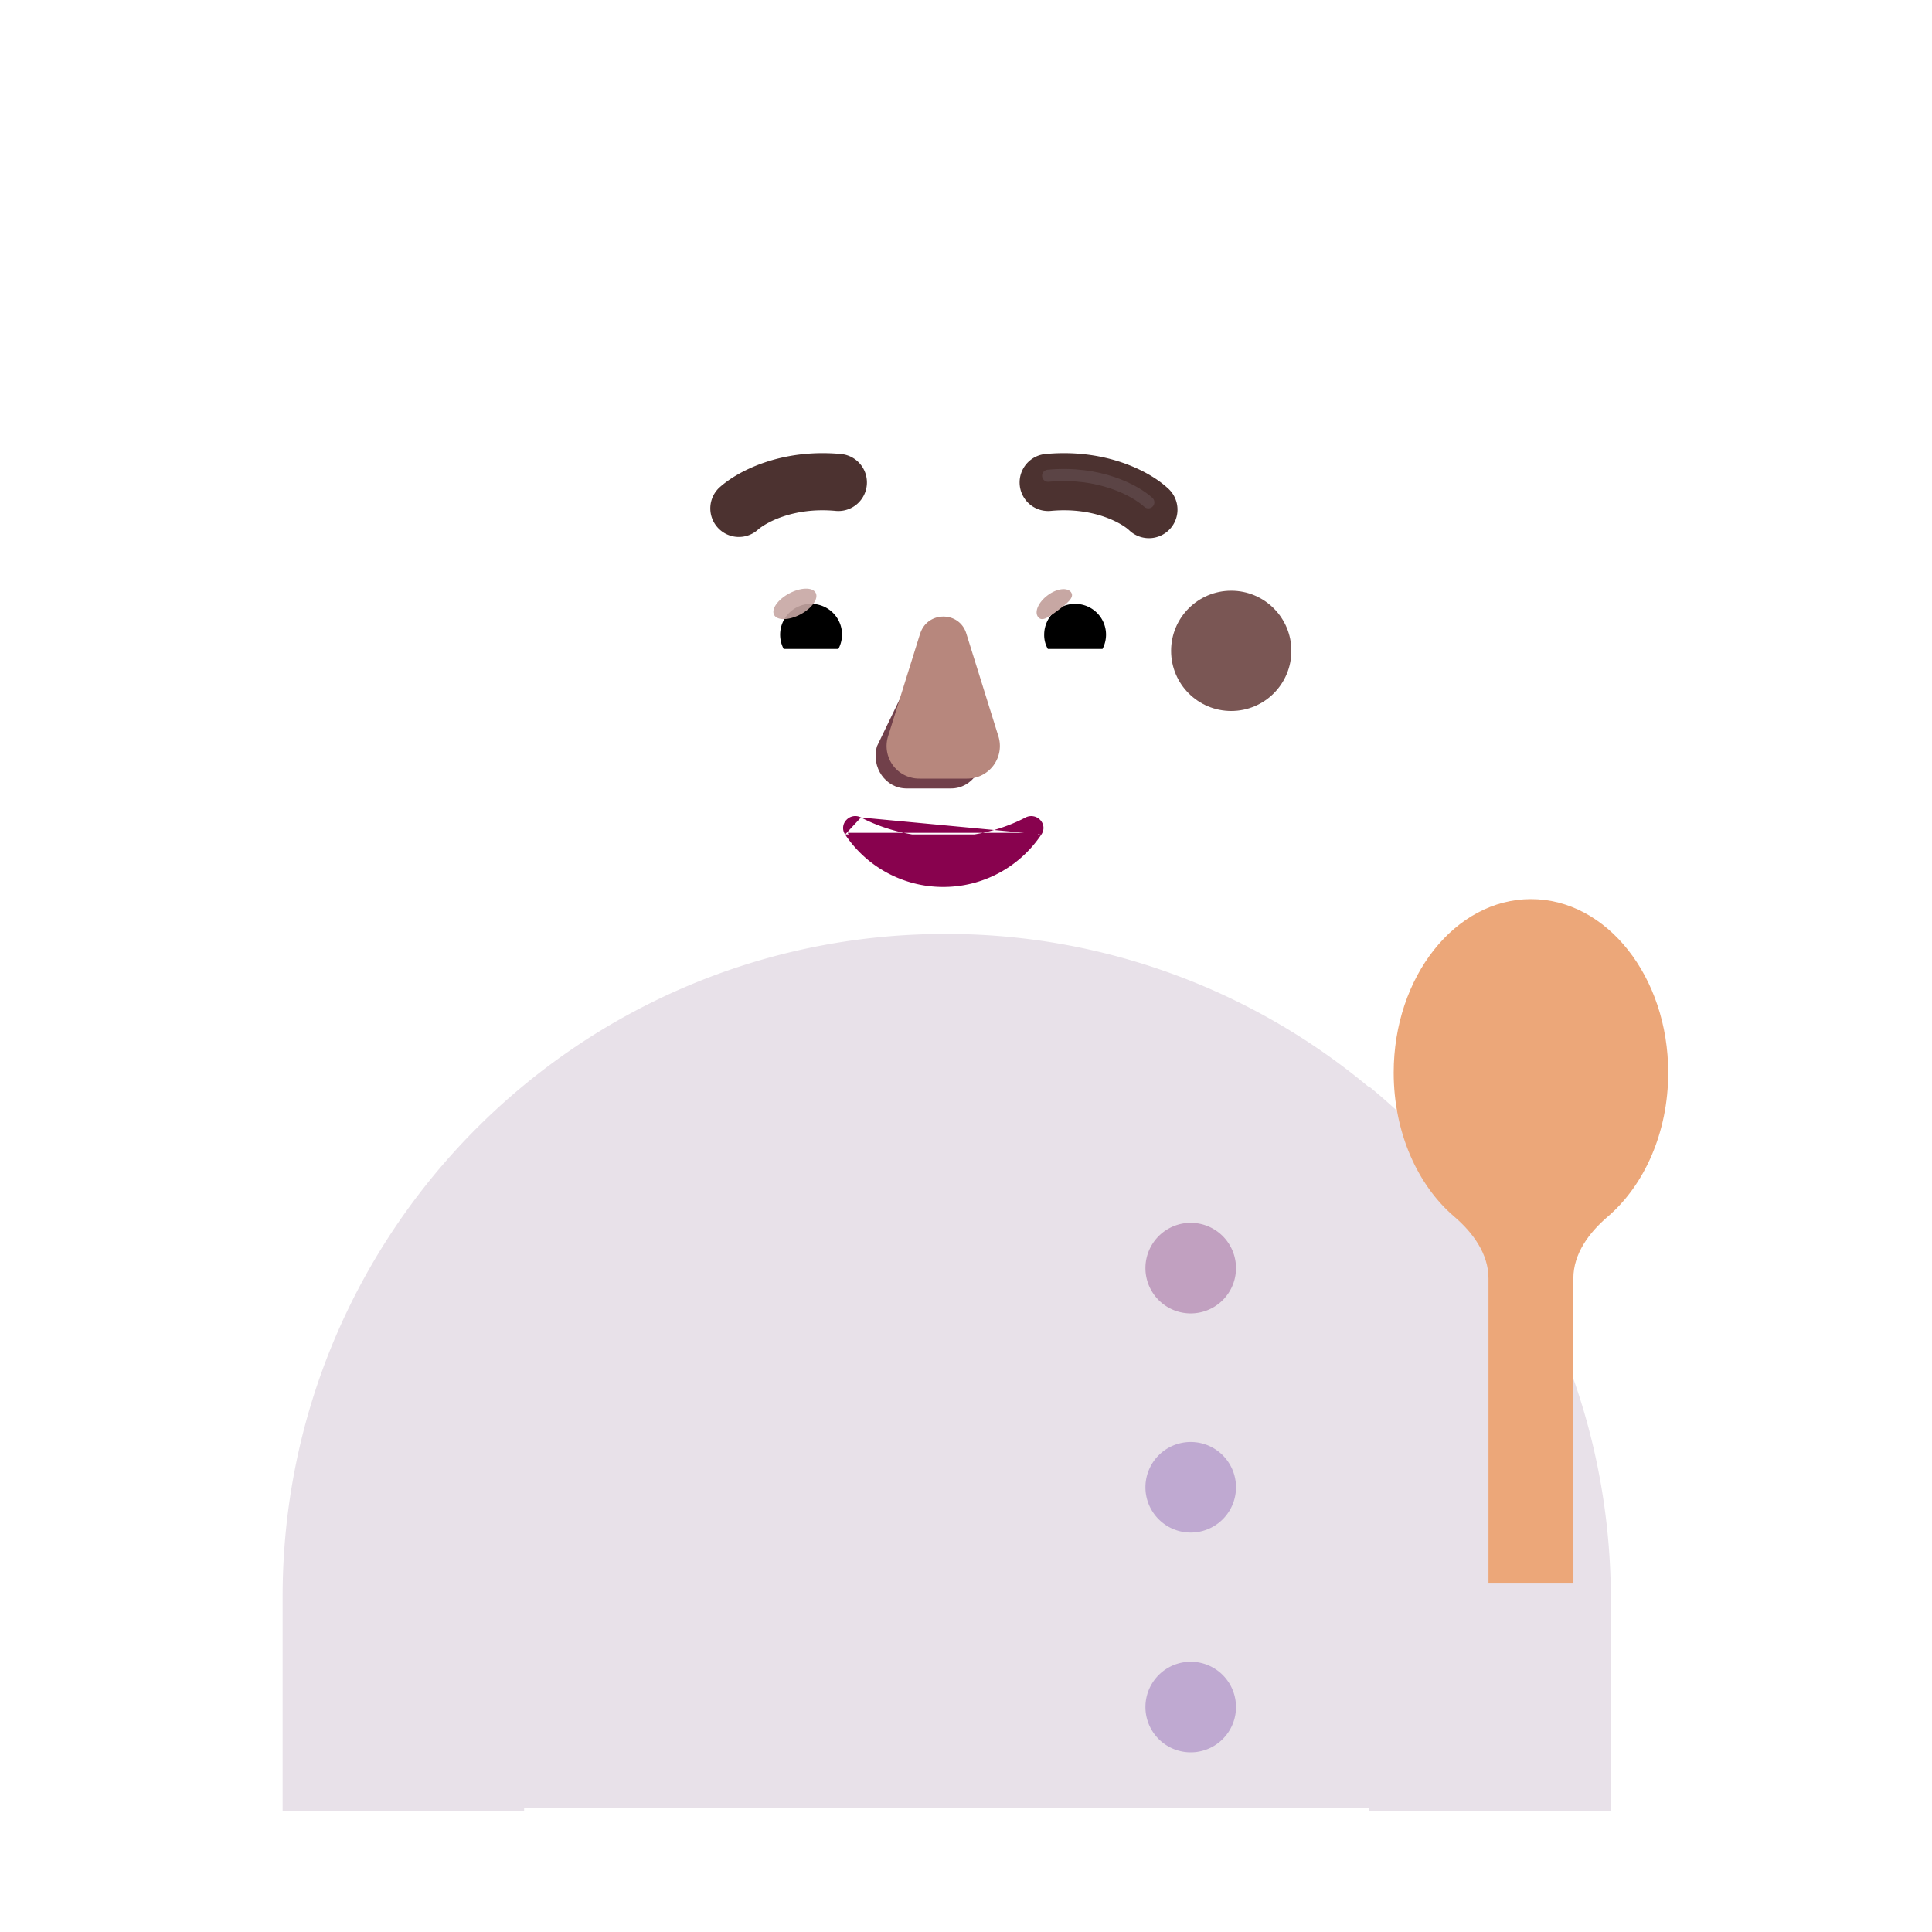 <svg xmlns="http://www.w3.org/2000/svg" width="3em" height="3em" viewBox="0 0 32 32"><g fill="none"><path fill="#E8E1E9" d="M15.661 15.469c-6.07 0-10.98 4.92-10.98 10.98v3.55h4v-.06h14v.06h4v-3.502c0-3.421-1.554-6.482-4-8.498v.013a10.92 10.92 0 0 0-7.02-2.543"/><path fill="url(#)" d="M15.661 15.469c-6.07 0-10.98 4.92-10.98 10.98v3.55h4v-.06h14v.06h4v-3.502c0-3.421-1.554-6.482-4-8.498v.013a10.92 10.92 0 0 0-7.02-2.543"/><path fill="url(#)" d="M22.681 29.999h4v-3.502c0-3.421-1.554-6.481-4-8.498z"/><path fill="url(#)" d="M22.681 29.999h4v-3.502c0-3.421-1.554-6.481-4-8.498z"/><path fill="url(#)" d="M8.681 17.972a10.96 10.96 0 0 0-4 8.477v3.55h4z"/><path fill="url(#)" d="M8.681 17.972a10.96 10.96 0 0 0-4 8.477v3.55h4z"/><path fill="url(#)" d="M8.681 17.972a10.96 10.96 0 0 0-4 8.477v3.55h4z"/><g filter="url(#)"><path fill="url(#)" d="M8.681 17.999h10.053c2.176 0 3.947 1.796 3.947 4.003V30h-14z"/><path fill="url(#)" d="M8.681 17.999h10.053c2.176 0 3.947 1.796 3.947 4.003V30h-14z"/></g><path fill="url(#)" d="M8.681 17.999h10.053c2.176 0 3.947 1.796 3.947 4.003V30h-14z"/><path fill="url(#)" d="M8.681 17.999h10.053c2.176 0 3.947 1.796 3.947 4.003V30h-14z"/><g filter="url(#)"><path fill="url(#)" d="M15.394 17.494c-.384.033-1.404.253-2.102 1.143c-.47.599-.498 1.44-.52 2.068q-.005.177-.014.326a1.3 1.3 0 0 1-.07.363c-.054.155.04.342.2.332c.58-.036 1.018-.163 1.665-.706c.492-.413.742-1.062.85-1.716c.044.662.229 1.332.678 1.792c.59.604 1.013.773 1.586.866c.158.026.27-.151.232-.31a1.4 1.4 0 0 1-.034-.368q.006-.15.018-.326c.041-.627.095-1.467-.313-2.11c-.606-.954-1.6-1.274-1.979-1.344a5 5 0 0 0-.127.583a5 5 0 0 0-.07-.593"/></g><path fill="url(#)" d="M23.09 18.354H8.243a10.94 10.94 0 0 1 7.42-2.885c3.483 0 5.152.811 7.429 2.885"/><path fill="url(#)" d="M23.09 18.354H8.243a10.94 10.94 0 0 1 7.42-2.885c3.483 0 5.152.811 7.429 2.885"/><g filter="url(#)"><path fill="#BFA9D1" d="M20.472 28.274a.75.75 0 1 1-1.5 0a.75.75 0 0 1 1.5 0"/></g><g filter="url(#)"><path fill="#BFA9D1" d="M19.722 25.384a.75.75 0 1 0 0-1.5a.75.75 0 0 0 0 1.5"/></g><g filter="url(#)"><path fill="#C1A0C0" d="M19.722 21.754a.75.75 0 1 0 0-1.5a.75.75 0 0 0 0 1.5"/></g><g filter="url(#)"><path fill="url(#)" d="M20.741 28.129a.75.75 0 1 1-1.5 0a.75.75 0 0 1 1.5 0"/></g><g filter="url(#)"><path fill="url(#)" d="M19.991 25.239a.75.75 0 1 0 0-1.5a.75.75 0 0 0 0 1.5"/></g><g filter="url(#)"><path fill="url(#)" d="M19.991 21.609a.75.75 0 1 0 0-1.5a.75.75 0 0 0 0 1.5"/></g><path fill="url(#)" d="M26.664 23.056a.97.97 0 0 1 .967.967v2.214h-1.934v-2.214a.976.976 0 0 1 .967-.967"/><path fill="url(#)" d="M26.664 23.056a.97.97 0 0 1 .967.967v2.214h-1.934v-2.214a.976.976 0 0 1 .967-.967"/><path fill="url(#)" d="M13.468 18.683c.67-.924 1.704-1.194 2.097-1.245c.205.83.308 2.667-.684 3.563c-.635.574-1.077.722-1.67.787c-.163.018-.269-.165-.221-.322q.047-.149.053-.365c.009-.634-.11-1.681.425-2.418"/><path fill="url(#)" d="M13.468 18.683c.67-.924 1.704-1.194 2.097-1.245c.205.83.308 2.667-.684 3.563c-.635.574-1.077.722-1.67.787c-.163.018-.269-.165-.221-.322q.047-.149.053-.365c.009-.634-.11-1.681.425-2.418"/><path fill="url(#)" d="M13.468 18.683c.67-.924 1.704-1.194 2.097-1.245c.205.83.308 2.667-.684 3.563c-.635.574-1.077.722-1.67.787c-.163.018-.269-.165-.221-.322q.047-.149.053-.365c.009-.634-.11-1.681.425-2.418"/><path fill="url(#)" d="M17.864 18.683c-.67-.924-1.704-1.194-2.096-1.245c-.206.83-.308 2.667.683 3.563c.635.574 1.078.722 1.67.787c.164.018.27-.165.222-.322c-.03-.1-.051-.22-.053-.365c-.01-.634.109-1.681-.426-2.418"/><path fill="url(#)" d="M17.864 18.683c-.67-.924-1.704-1.194-2.096-1.245c-.206.83-.308 2.667.683 3.563c.635.574 1.078.722 1.67.787c.164.018.27-.165.222-.322c-.03-.1-.051-.22-.053-.365c-.01-.634.109-1.681-.426-2.418"/><path fill="url(#)" d="M17.864 18.683c-.67-.924-1.704-1.194-2.096-1.245c-.206.83-.308 2.667.683 3.563c.635.574 1.078.722 1.67.787c.164.018.27-.165.222-.322c-.03-.1-.051-.22-.053-.365c-.01-.634.109-1.681-.426-2.418"/><path fill="url(#)" d="M17.864 18.683c-.67-.924-1.704-1.194-2.096-1.245c-.206.83-.308 2.667.683 3.563c.635.574 1.078.722 1.67.787c.164.018.27-.165.222-.322c-.03-.1-.051-.22-.053-.365c-.01-.634.109-1.681-.426-2.418"/><g filter="url(#)"><path fill="url(#)" d="M14.993 17.557c.19-.063.44-.12.707-.12c.268 0 .517.057.708.12a.39.39 0 0 1 .254.45c-.092.486-.27.8-.463.99a.5.5 0 0 1-.268.13a1.5 1.5 0 0 1-.477 0a.43.43 0 0 1-.251-.13c-.195-.19-.372-.503-.464-.99a.39.39 0 0 1 .254-.45"/></g><g filter="url(#)"><path fill="#ECA779" d="M26.06 21.172c0-.405.26-.757.569-1.02c.604-.518 1.002-1.393 1.002-2.385c0-1.588-1.018-2.875-2.273-2.875s-2.274 1.287-2.274 2.875c0 .992.398 1.868 1.003 2.384c.308.264.567.616.567 1.021v5.056h1.407z"/><path fill="url(#)" d="M26.06 21.172c0-.405.26-.757.569-1.02c.604-.518 1.002-1.393 1.002-2.385c0-1.588-1.018-2.875-2.273-2.875s-2.274 1.287-2.274 2.875c0 .992.398 1.868 1.003 2.384c.308.264.567.616.567 1.021v5.056h1.407z"/></g><g filter="url(#)"><ellipse cx="25.358" cy="17.712" fill="url(#)" rx="1.711" ry="2.227"/></g><g filter="url(#)"><path fill="url(#)" d="M23.313 25.295c0-.402.326-.732.727-.732h2.391a1.2 1.2 0 0 1 1.2 1.2v3.206a1 1 0 0 1-1 1H24.04a.731.731 0 0 1-.32-1.389a.735.735 0 0 1 0-1.314a.735.735 0 0 1 0-1.314a.74.74 0 0 1-.407-.657"/><path fill="url(#)" d="M23.313 25.295c0-.402.326-.732.727-.732h2.391a1.2 1.2 0 0 1 1.2 1.2v3.206a1 1 0 0 1-1 1H24.04a.731.731 0 0 1-.32-1.389a.735.735 0 0 1 0-1.314a.735.735 0 0 1 0-1.314a.74.74 0 0 1-.407-.657"/><path fill="url(#)" d="M23.313 25.295c0-.402.326-.732.727-.732h2.391a1.2 1.2 0 0 1 1.2 1.2v3.206a1 1 0 0 1-1 1H24.04a.731.731 0 0 1-.32-1.389a.735.735 0 0 1 0-1.314a.735.735 0 0 1 0-1.314a.74.74 0 0 1-.407-.657"/><path fill="url(#)" d="M23.313 25.295c0-.402.326-.732.727-.732h2.391a1.2 1.2 0 0 1 1.2 1.2v3.206a1 1 0 0 1-1 1H24.04a.731.731 0 0 1-.32-1.389a.735.735 0 0 1 0-1.314a.735.735 0 0 1 0-1.314a.74.74 0 0 1-.407-.657"/><path fill="url(#)" d="M23.313 25.295c0-.402.326-.732.727-.732h2.391a1.2 1.2 0 0 1 1.2 1.2v3.206a1 1 0 0 1-1 1H24.04a.731.731 0 0 1-.32-1.389a.735.735 0 0 1 0-1.314a.735.735 0 0 1 0-1.314a.74.74 0 0 1-.407-.657"/></g><g filter="url(#)"><path stroke="url(#)" stroke-linecap="round" stroke-width=".1" d="M23.833 25.947h1.797"/></g><g filter="url(#)"><path stroke="url(#)" stroke-linecap="round" stroke-width=".1" d="M23.755 27.252h1.797"/></g><g filter="url(#)"><path stroke="url(#)" stroke-linecap="round" stroke-width=".1" d="M23.833 28.556h1.797"/></g><g filter="url(#)"><circle cx="10.871" cy="10.78" r="1.671" fill="url(#)"/></g><g filter="url(#)"><circle cx="10.871" cy="10.78" r=".996" fill="url(#)"/></g><g filter="url(#)"><circle cx="20.393" cy="10.78" r="1.671" fill="url(#)"/><circle cx="20.393" cy="10.78" r="1.671" fill="url(#)"/></g><g filter="url(#)"><circle cx="20.393" cy="10.78" r=".996" fill="#7A5654"/><circle cx="20.393" cy="10.78" r=".996" fill="url(#)"/><circle cx="20.393" cy="10.78" r=".996" fill="url(#)"/></g><g filter="url(#)"><path fill="url(#)" d="M10.504 8.586c0-.267.052-.688.267-.848l.056-.434c.268-.214.492-.018.492-.339v-.854a.52.52 0 0 1 .43-.534c.644-.16 1.986-.427 3.92-.427c1.932 0 3.274.267 3.919.427c.214.054.43.267.43.534v.854c0 .32.16.641.375.855c.503.352.471.545.43.96c-.18 1.792-.235 3.607-.356 5.404c-.16 1.771-1.553 3.006-3.213 3.006H14.04c-1.713 0-3.052-1.235-3.213-3.006c-.139-1.811-.323-3.78-.323-5.598"/><path fill="url(#)" d="M10.504 8.586c0-.267.052-.688.267-.848l.056-.434c.268-.214.492-.018.492-.339v-.854a.52.52 0 0 1 .43-.534c.644-.16 1.986-.427 3.92-.427c1.932 0 3.274.267 3.919.427c.214.054.43.267.43.534v.854c0 .32.16.641.375.855c.503.352.471.545.43.96c-.18 1.792-.235 3.607-.356 5.404c-.16 1.771-1.553 3.006-3.213 3.006H14.04c-1.713 0-3.052-1.235-3.213-3.006c-.139-1.811-.323-3.78-.323-5.598"/><path fill="url(#)" d="M10.504 8.586c0-.267.052-.688.267-.848l.056-.434c.268-.214.492-.018.492-.339v-.854a.52.52 0 0 1 .43-.534c.644-.16 1.986-.427 3.92-.427c1.932 0 3.274.267 3.919.427c.214.054.43.267.43.534v.854c0 .32.16.641.375.855c.503.352.471.545.43.96c-.18 1.792-.235 3.607-.356 5.404c-.16 1.771-1.553 3.006-3.213 3.006H14.04c-1.713 0-3.052-1.235-3.213-3.006c-.139-1.811-.323-3.78-.323-5.598"/></g><path fill="url(#)" d="M10.504 8.586c0-.267.052-.688.267-.848l.056-.434c.268-.214.492-.018.492-.339v-.854a.52.52 0 0 1 .43-.534c.644-.16 1.986-.427 3.92-.427c1.932 0 3.274.267 3.919.427c.214.054.43.267.43.534v.854c0 .32.16.641.375.855c.503.352.471.545.43.96c-.18 1.792-.235 3.607-.356 5.404c-.16 1.771-1.553 3.006-3.213 3.006H14.04c-1.713 0-3.052-1.235-3.213-3.006c-.139-1.811-.323-3.78-.323-5.598"/><path fill="url(#)" d="M10.504 8.586c0-.267.052-.688.267-.848l.056-.434c.268-.214.492-.018.492-.339v-.854a.52.52 0 0 1 .43-.534c.644-.16 1.986-.427 3.92-.427c1.932 0 3.274.267 3.919.427c.214.054.43.267.43.534v.854c0 .32.16.641.375.855c.503.352.471.545.43.96c-.18 1.792-.235 3.607-.356 5.404c-.16 1.771-1.553 3.006-3.213 3.006H14.04c-1.713 0-3.052-1.235-3.213-3.006c-.139-1.811-.323-3.78-.323-5.598"/><path fill="url(#)" d="M10.504 8.586c0-.267.052-.688.267-.848l.056-.434c.268-.214.492-.018.492-.339v-.854a.52.52 0 0 1 .43-.534c.644-.16 1.986-.427 3.92-.427c1.932 0 3.274.267 3.919.427c.214.054.43.267.43.534v.854c0 .32.16.641.375.855c.503.352.471.545.43.96c-.18 1.792-.235 3.607-.356 5.404c-.16 1.771-1.553 3.006-3.213 3.006H14.04c-1.713 0-3.052-1.235-3.213-3.006c-.139-1.811-.323-3.78-.323-5.598"/><path fill="url(#)" d="M10.504 8.586c0-.267.052-.688.267-.848l.056-.434c.268-.214.492-.018.492-.339v-.854a.52.52 0 0 1 .43-.534c.644-.16 1.986-.427 3.92-.427c1.932 0 3.274.267 3.919.427c.214.054.43.267.43.534v.854c0 .32.16.641.375.855c.503.352.471.545.43.96c-.18 1.792-.235 3.607-.356 5.404c-.16 1.771-1.553 3.006-3.213 3.006H14.04c-1.713 0-3.052-1.235-3.213-3.006c-.139-1.811-.323-3.78-.323-5.598"/><g filter="url(#)"><path fill="#71404A" d="m15.348 10.658l-.822 1.701c-.101.35.143.7.489.7h.738c.346 0 .59-.355.488-.7l-.498-1.7c-.107-.378-.283-.378-.395 0"/></g><g filter="url(#)"><path fill="#B7877D" d="m15.24 10.495l-.531 1.701a.54.54 0 0 0 .52.7h.788a.54.54 0 0 0 .52-.7l-.531-1.701c-.114-.377-.646-.377-.765 0"/><path fill="url(#)" d="m15.24 10.495l-.531 1.701a.54.54 0 0 0 .52.7h.788a.54.54 0 0 0 .52-.7l-.531-1.701c-.114-.377-.646-.377-.765 0"/><path fill="url(#)" d="m15.24 10.495l-.531 1.701a.54.54 0 0 0 .52.7h.788a.54.54 0 0 0 .52-.7l-.531-1.701c-.114-.377-.646-.377-.765 0"/><path fill="url(#)" d="m15.24 10.495l-.531 1.701a.54.54 0 0 0 .52.7h.788a.54.54 0 0 0 .52-.7l-.531-1.701c-.114-.377-.646-.377-.765 0"/><path fill="url(#)" d="m15.24 10.495l-.531 1.701a.54.54 0 0 0 .52.7h.788a.54.54 0 0 0 .52-.7l-.531-1.701c-.114-.377-.646-.377-.765 0"/></g><path fill="#88024E" stroke="url(#)" stroke-width=".1" d="M14.26 13.54c.394.206.863.323 1.363.323c.505 0 .97-.117 1.364-.323a.204.204 0 0 1 .241.04c.058.06.079.155.021.241m-2.99-.28l2.949.253m-2.948-.254a.2.2 0 0 0-.242.042a.19.19 0 0 0-.02.24m.262-.282l-.221.254m3.21.027l-.041-.027m.041.027l-.041-.027m.041.027a1.95 1.95 0 0 1-1.626.87a1.95 1.95 0 0 1-1.626-.87m3.21-.027c-.335.508-.919.846-1.584.846s-1.25-.338-1.584-.846m-.042.028l.042-.028m-.042.028l.042-.028"/><path fill="#fff" d="M18.013 9.348c.654 0 1.206.45 1.356 1.06a.274.274 0 0 1-.268.34H16.87a.23.23 0 0 1-.228-.271a1.4 1.4 0 0 1 1.372-1.129"/><path fill="url(#)" d="M17.806 9.62a.893.893 0 0 1 .86 1.129h-1.724a.897.897 0 0 1 .865-1.129"/><path fill="#000" d="M17.295 10.513a.51.51 0 0 1 .511-.511a.51.51 0 0 1 .455.747h-.905a.46.46 0 0 1-.061-.236"/><g filter="url(#)"><path fill="#C7A7A3" d="M17.74 9.81c.064.084-.069.188-.22.301s-.263.193-.327.107c-.064-.085.007-.245.159-.358c.15-.113.325-.136.389-.05"/><path fill="url(#)" d="M17.74 9.81c.064.084-.069.188-.22.301s-.263.193-.327.107c-.064-.085.007-.245.159-.358c.15-.113.325-.136.389-.05"/></g><g filter="url(#)"><path fill="url(#)" d="M18.602 10.396a.84.84 0 0 0-.232-.463l-.26.285l.118.228z"/></g><path fill="#fff" d="M13.228 9.348c-.654 0-1.206.45-1.356 1.06a.274.274 0 0 0 .268.34h2.233a.23.23 0 0 0 .227-.271a1.4 1.4 0 0 0-1.372-1.129"/><path fill="url(#)" d="M13.435 9.62a.893.893 0 0 0-.86 1.129H14.3a1 1 0 0 0 .032-.236a.9.9 0 0 0-.897-.893"/><path fill="#000" d="M13.947 10.514a.51.51 0 0 0-.512-.512a.51.51 0 0 0-.455.747h.906a.5.5 0 0 0 .06-.236"/><g filter="url(#)"><path fill="url(#)" d="M14.25 10.408c0-.288-.234-.48-.297-.539l-.289.28l.178.36z"/></g><g filter="url(#)"><ellipse cx="13.166" cy="10.002" fill="#C7A7A3" fill-opacity=".9" rx=".39" ry=".197" transform="rotate(-27.914 13.166 10.002)"/><ellipse cx="13.166" cy="10.002" fill="url(#)" rx=".39" ry=".197" transform="rotate(-27.914 13.166 10.002)"/></g><g filter="url(#)"><path fill="#4C3230" fill-rule="evenodd" d="M17.405 8.462c.72-.068 1.182.213 1.294.317a.473.473 0 1 0 .64-.696c-.306-.282-1.031-.655-2.022-.563a.473.473 0 1 0 .088.942" clip-rule="evenodd"/><path fill="url(#)" fill-rule="evenodd" d="M17.405 8.462c.72-.068 1.182.213 1.294.317a.473.473 0 1 0 .64-.696c-.306-.282-1.031-.655-2.022-.563a.473.473 0 1 0 .088.942" clip-rule="evenodd"/></g><g filter="url(#)"><path stroke="#5B4445" stroke-linecap="round" stroke-width=".2" d="M19.02 8.32c-.21-.192-.804-.52-1.66-.44"/></g><g filter="url(#)"><path fill="#4C3230" fill-rule="evenodd" d="M13.842 8.462c-.72-.068-1.183.213-1.295.317a.473.473 0 0 1-.64-.696c.306-.282 1.032-.655 2.023-.563a.473.473 0 1 1-.088.942" clip-rule="evenodd"/><path fill="url(#)" fill-rule="evenodd" d="M13.842 8.462c-.72-.068-1.183.213-1.295.317a.473.473 0 0 1-.64-.696c.306-.282 1.032-.655 2.023-.563a.473.473 0 1 1-.088.942" clip-rule="evenodd"/></g><g filter="url(#)"><path stroke="url(#)" stroke-linecap="round" stroke-width=".15" d="M12.227 8.32c.21-.192.803-.52 1.659-.44"/></g><path fill="url(#)" d="M9.8 8.695V7.257h1.476a2 2 0 0 1-.425.69c-.227.22-.303.596-.303.809v1.395c-.236 0-.331-.113-.549-.53c-.174-.332-.205-.756-.198-.926"/><path fill="url(#)" d="M9.8 8.695V7.257h1.476a2 2 0 0 1-.425.69c-.227.22-.303.596-.303.809v1.395c-.236 0-.331-.113-.549-.53c-.174-.332-.205-.756-.198-.926"/><path fill="url(#)" d="M21.455 8.695V7.257H19.98c.047.139.198.47.425.69s.303.596.303.809v1.395c.237 0 .331-.113.549-.53c.174-.332.205-.756.198-.926"/><path fill="url(#)" d="M21.455 8.695V7.257H19.98c.047.139.198.47.425.69s.303.596.303.809v1.395c.237 0 .331-.113.549-.53c.174-.332.205-.756.198-.926"/><g filter="url(#)"><path fill="url(#)" d="M10.25 2.084a1.933 1.933 0 0 0-.681 3.743a.215.215 0 0 1 .143.198v1.052c0 .248.201.45.45.45H21.26a.45.45 0 0 0 .45-.45V6.022c0-.089.059-.166.141-.198a1.934 1.934 0 0 0-.69-3.74z"/><path fill="url(#)" d="M10.25 2.084a1.933 1.933 0 0 0-.681 3.743a.215.215 0 0 1 .143.198v1.052c0 .248.201.45.45.45H21.26a.45.45 0 0 0 .45-.45V6.022c0-.089.059-.166.141-.198a1.934 1.934 0 0 0-.69-3.74z"/></g><path fill="url(#)" d="M21.737 5.924H9.683q.027.046.028.101v1.052c0 .248.201.45.45.45H21.26a.45.45 0 0 0 .45-.45V6.022a.2.2 0 0 1 .026-.098"/><path fill="url(#)" d="M21.737 5.924H9.683q.027.046.028.101v1.052c0 .248.201.45.45.45H21.26a.45.45 0 0 0 .45-.45V6.022a.2.2 0 0 1 .026-.098"/><g filter="url(#)"><path fill="url(#)" d="m13.138 5.874l-.474-1.848v1.848z"/></g><g filter="url(#)"><path fill="url(#)" d="m18.252 5.874l.474-1.848v1.848z"/></g><g filter="url(#)"><path fill="url(#)" d="M15.42 3.737H16v2.137h-.58z"/></g><defs><radialGradient id="" cx="0" cy="0" r="1" gradientTransform="rotate(22.533 -35.716 57.535)scale(3.18 4.815)" gradientUnits="userSpaceOnUse"><stop offset=".385" stop-color="#DCCAD4"/><stop offset="1" stop-color="#DCCAD4" stop-opacity="0"/></radialGradient><radialGradient id="" cx="0" cy="0" r="1" gradientTransform="matrix(0 -5.956 3.297 0 23.694 30.201)" gradientUnits="userSpaceOnUse"><stop stop-color="#A78BB9"/><stop offset="1" stop-color="#A78BB9" stop-opacity="0"/></radialGradient><radialGradient id="" cx="0" cy="0" r="1" gradientTransform="matrix(0 -8.375 .969 0 7.134 30.704)" gradientUnits="userSpaceOnUse"><stop stop-color="#B8A1D0"/><stop offset="1" stop-color="#B8A1D0" stop-opacity="0"/></radialGradient><radialGradient id="" cx="0" cy="0" r="1" gradientTransform="matrix(-9.199 8.681 -6.698 -7.098 20.735 19.676)" gradientUnits="userSpaceOnUse"><stop stop-color="#E9DAE3"/><stop offset="1" stop-color="#D8C4E9"/></radialGradient><radialGradient id="" cx="0" cy="0" r="1" gradientTransform="matrix(0 -8.05 5.037 0 21.4 32.449)" gradientUnits="userSpaceOnUse"><stop stop-color="#CFAEE5"/><stop offset="1" stop-color="#CFAEE5" stop-opacity="0"/></radialGradient><radialGradient id="" cx="0" cy="0" r="1" gradientTransform="rotate(75.069 -5.494 16.033)scale(4.01 7.09)" gradientUnits="userSpaceOnUse"><stop stop-color="#A196A1"/><stop offset="1" stop-color="#A196A1" stop-opacity="0"/></radialGradient><radialGradient id="" cx="0" cy="0" r="1" gradientTransform="rotate(161.865 8.999 10.107)scale(9.174 5.468)" gradientUnits="userSpaceOnUse"><stop stop-color="#E94574"/><stop offset="1" stop-color="#B22A4E"/></radialGradient><radialGradient id="" cx="0" cy="0" r="1" gradientTransform="matrix(-5.099 1.391 -.802 -2.939 15.257 16.079)" gradientUnits="userSpaceOnUse"><stop offset=".383" stop-color="#8D0C24"/><stop offset="1" stop-color="#8D0C24" stop-opacity="0"/></radialGradient><radialGradient id="" cx="0" cy="0" r="1" gradientTransform="rotate(145.688 10.328 16.158)scale(2.341 2.299)" gradientUnits="userSpaceOnUse"><stop offset=".464" stop-color="#A27F66"/><stop offset="1" stop-color="#6F4745"/></radialGradient><radialGradient id="" cx="0" cy="0" r="1" gradientTransform="matrix(.762 -.58 .445 .584 27.395 23.537)" gradientUnits="userSpaceOnUse"><stop offset=".132" stop-color="#CBA68E"/><stop offset="1" stop-color="#CBA68E" stop-opacity="0"/></radialGradient><radialGradient id="" cx="0" cy="0" r="1" gradientTransform="matrix(-1.797 3.031 -1.674 -.993 14.869 19.283)" gradientUnits="userSpaceOnUse"><stop offset=".198" stop-color="#DE3D65"/><stop offset="1" stop-color="#B92C4A"/></radialGradient><radialGradient id="" cx="0" cy="0" r="1" gradientTransform="matrix(.688 2 -1.407 .484 15.228 18.158)" gradientUnits="userSpaceOnUse"><stop offset=".337" stop-color="#9C1931"/><stop offset="1" stop-color="#C93356" stop-opacity="0"/></radialGradient><radialGradient id="" cx="0" cy="0" r="1" gradientTransform="matrix(.686 -1.328 .788 .407 14.34 20.455)" gradientUnits="userSpaceOnUse"><stop stop-color="#EA4067"/><stop offset="1" stop-color="#DA3158" stop-opacity="0"/></radialGradient><radialGradient id="" cx="0" cy="0" r="1" gradientTransform="matrix(2.023 3.475 -2.702 1.573 17.206 18.573)" gradientUnits="userSpaceOnUse"><stop offset=".315" stop-color="#E33964"/><stop offset="1" stop-color="#BF2245"/></radialGradient><radialGradient id="" cx="0" cy="0" r="1" gradientTransform="matrix(-.5 1.078 -.872 -.405 15.76 18.877)" gradientUnits="userSpaceOnUse"><stop stop-color="#9C1931"/><stop offset="1" stop-color="#9C1931" stop-opacity="0"/></radialGradient><radialGradient id="" cx="0" cy="0" r="1" gradientTransform="matrix(-1.469 -2.609 .901 -.507 18.697 21.283)" gradientUnits="userSpaceOnUse"><stop offset=".371" stop-color="#DF3D53"/><stop offset="1" stop-color="#DF3D53" stop-opacity="0"/></radialGradient><radialGradient id="" cx="0" cy="0" r="1" gradientTransform="rotate(153.435 11.702 11.242)scale(1.572 3.249)" gradientUnits="userSpaceOnUse"><stop offset=".524" stop-color="#F4B183"/><stop offset="1" stop-color="#F4B183" stop-opacity="0"/></radialGradient><radialGradient id="" cx="0" cy="0" r="1" gradientTransform="rotate(96.148 5.163 20.065)scale(2.876 2.587)" gradientUnits="userSpaceOnUse"><stop offset=".356" stop-color="#E4976B"/><stop offset=".746" stop-color="#E29457"/></radialGradient><radialGradient id="" cx="0" cy="0" r="1" gradientTransform="matrix(0 .802 -1.354 0 25.75 25.274)" gradientUnits="userSpaceOnUse"><stop offset=".106" stop-color="#C2998B"/><stop offset="1" stop-color="#C99E80" stop-opacity="0"/></radialGradient><radialGradient id="" cx="0" cy="0" r="1" gradientTransform="matrix(0 .859 -1.452 0 25.75 26.568)" gradientUnits="userSpaceOnUse"><stop offset=".109" stop-color="#C2998B"/><stop offset="1" stop-color="#C99E80" stop-opacity="0"/></radialGradient><radialGradient id="" cx="0" cy="0" r="1" gradientTransform="matrix(0 .719 -1.214 0 25.75 27.818)" gradientUnits="userSpaceOnUse"><stop offset=".109" stop-color="#C2998B"/><stop offset="1" stop-color="#C99E80" stop-opacity="0"/></radialGradient><radialGradient id="" cx="0" cy="0" r="1" gradientTransform="matrix(0 .799 -1.727 0 25.75 29.17)" gradientUnits="userSpaceOnUse"><stop offset=".186" stop-color="#C2998B"/><stop offset="1" stop-color="#C99E80" stop-opacity="0"/></radialGradient><radialGradient id="" cx="0" cy="0" r="1" gradientTransform="matrix(1.757 0 0 3.074 9.2 10.78)" gradientUnits="userSpaceOnUse"><stop offset=".351" stop-color="#865D5F"/><stop offset="1" stop-color="#76594A"/></radialGradient><radialGradient id="" cx="0" cy="0" r="1" gradientTransform="rotate(-36.06 26.535 -26.64)scale(1.024 1.168)" gradientUnits="userSpaceOnUse"><stop offset=".543" stop-color="#8F6459"/><stop offset="1" stop-color="#8F6459" stop-opacity="0"/></radialGradient><radialGradient id="" cx="0" cy="0" r="1" gradientTransform="matrix(.822 -1.512 .885 .481 20.352 11.602)" gradientUnits="userSpaceOnUse"><stop offset=".755" stop-color="#73443E" stop-opacity="0"/><stop offset=".916" stop-color="#73443E"/></radialGradient><radialGradient id="" cx="0" cy="0" r="1" gradientTransform="matrix(.26 .257 -.331 .335 20.394 10.78)" gradientUnits="userSpaceOnUse"><stop stop-color="#6C443E"/><stop offset="1" stop-color="#6C443E" stop-opacity="0"/></radialGradient><radialGradient id="" cx="0" cy="0" r="1" gradientTransform="matrix(0 -1.308 1.603 0 17.984 9.508)" gradientUnits="userSpaceOnUse"><stop stop-color="#AB7773"/><stop offset="1" stop-color="#AB7773" stop-opacity="0"/></radialGradient><radialGradient id="" cx="0" cy="0" r="1" gradientTransform="matrix(0 -1.375 1.703 0 13.44 9.642)" gradientUnits="userSpaceOnUse"><stop stop-color="#8F5D65"/><stop offset="1" stop-color="#8F5D65" stop-opacity="0"/></radialGradient><radialGradient id="" cx="0" cy="0" r="1" gradientTransform="matrix(0 8.336 -10.289 0 15.526 9.245)" gradientUnits="userSpaceOnUse"><stop offset=".608" stop-color="#95616D" stop-opacity="0"/><stop offset="1" stop-color="#844552"/></radialGradient><radialGradient id="" cx="0" cy="0" r="1" gradientTransform="matrix(0 .197 -.633 0 15.95 12.389)" gradientUnits="userSpaceOnUse"><stop stop-color="#C39787"/><stop offset="1" stop-color="#C39787" stop-opacity="0"/></radialGradient><radialGradient id="" cx="0" cy="0" r="1" gradientTransform="matrix(0 .812 -1.291 0 17.804 10.098)" gradientUnits="userSpaceOnUse"><stop offset=".802" stop-color="#7D574A"/><stop offset="1" stop-color="#694B43"/><stop offset="1" stop-color="#804D49"/><stop offset="1" stop-color="#664944"/></radialGradient><radialGradient id="" cx="0" cy="0" r="1" gradientTransform="matrix(-.232 -.299 .412 -.32 17.575 10.182)" gradientUnits="userSpaceOnUse"><stop offset=".766" stop-color="#FFE6E2" stop-opacity="0"/><stop offset=".966" stop-color="#FFE6E2"/></radialGradient><radialGradient id="" cx="0" cy="0" r="1" gradientTransform="matrix(0 .812 -1.291 0 13.437 10.098)" gradientUnits="userSpaceOnUse"><stop offset=".802" stop-color="#7D574A"/><stop offset="1" stop-color="#694B43"/><stop offset="1" stop-color="#804D49"/><stop offset="1" stop-color="#664944"/></radialGradient><radialGradient id="" cx="0" cy="0" r="1" gradientTransform="rotate(-90.897 11.654 -1.315)scale(.494 .594)" gradientUnits="userSpaceOnUse"><stop offset=".766" stop-color="#FFE6E2" stop-opacity="0"/><stop offset=".966" stop-color="#FFE6E2"/></radialGradient><radialGradient id="" cx="0" cy="0" r="1" gradientTransform="matrix(-.099 -.573 1.702 -.296 18.29 8.611)" gradientUnits="userSpaceOnUse"><stop stop-color="#422235"/><stop offset="1" stop-color="#422235" stop-opacity="0"/></radialGradient><radialGradient id="" cx="0" cy="0" r="1" gradientTransform="rotate(-80.15 11.596 -3.395)scale(.581 1.728)" gradientUnits="userSpaceOnUse"><stop stop-color="#422235"/><stop offset="1" stop-color="#422235" stop-opacity="0"/></radialGradient><radialGradient id="" cx="0" cy="0" r="1" gradientTransform="matrix(-.191 -1.344 .415 -.059 9.8 9.656)" gradientUnits="userSpaceOnUse"><stop stop-color="#504442"/><stop offset="1" stop-color="#504442" stop-opacity="0"/></radialGradient><radialGradient id="" cx="0" cy="0" r="1" gradientTransform="matrix(-.766 -.031 .15 -3.673 21.64 9.42)" gradientUnits="userSpaceOnUse"><stop offset=".219" stop-color="#4A4141"/><stop offset="1" stop-color="#4A4141" stop-opacity="0"/></radialGradient><radialGradient id="" cx="0" cy="0" r="1" gradientTransform="matrix(0 -3.964 18.869 0 12.54 6.048)" gradientUnits="userSpaceOnUse"><stop offset=".244" stop-color="#AA92C2"/><stop offset="1" stop-color="#D5D3D8"/></radialGradient><radialGradient id="" cx="0" cy="0" r="1" gradientTransform="matrix(-15.406 0 0 -5.612 24.353 2.892)" gradientUnits="userSpaceOnUse"><stop offset=".107" stop-color="#F9F6FC"/><stop offset="1" stop-color="#E7DDF2" stop-opacity="0"/></radialGradient><radialGradient id="" cx="0" cy="0" r="1" gradientTransform="matrix(-.031 -2.469 8.062 -.102 18.79 7.298)" gradientUnits="userSpaceOnUse"><stop offset=".179" stop-color="#EEE3F8"/><stop offset="1" stop-color="#B1A3BF"/></radialGradient><filter id="" width="14.3" height="12.3" x="8.381" y="17.999" color-interpolation-filters="sRGB" filterUnits="userSpaceOnUse"><feFlood flood-opacity="0" result="BackgroundImageFix"/><feBlend in="SourceGraphic" in2="BackgroundImageFix" result="shape"/><feColorMatrix in="SourceAlpha" result="hardAlpha" values="0 0 0 0 0 0 0 0 0 0 0 0 0 0 0 0 0 0 127 0"/><feOffset dx="-.3" dy=".3"/><feGaussianBlur stdDeviation=".5"/><feComposite in2="hardAlpha" k2="-1" k3="1" operator="arithmetic"/><feColorMatrix values="0 0 0 0 1 0 0 0 0 0.973 0 0 0 0 0.996 0 0 0 1 0"/><feBlend in2="shape" result="effect1_innerShadow_4002_1882"/></filter><filter id="" width="6.538" height="5.771" x="12.023" y="16.844" color-interpolation-filters="sRGB" filterUnits="userSpaceOnUse"><feFlood flood-opacity="0" result="BackgroundImageFix"/><feBlend in="SourceGraphic" in2="BackgroundImageFix" result="shape"/><feGaussianBlur result="effect1_foregroundBlur_4002_1882" stdDeviation=".325"/></filter><filter id="" width="2.5" height="2.5" x="18.472" y="27.024" color-interpolation-filters="sRGB" filterUnits="userSpaceOnUse"><feFlood flood-opacity="0" result="BackgroundImageFix"/><feBlend in="SourceGraphic" in2="BackgroundImageFix" result="shape"/><feGaussianBlur result="effect1_foregroundBlur_4002_1882" stdDeviation=".25"/></filter><filter id="" width="2.5" height="2.5" x="18.472" y="23.384" color-interpolation-filters="sRGB" filterUnits="userSpaceOnUse"><feFlood flood-opacity="0" result="BackgroundImageFix"/><feBlend in="SourceGraphic" in2="BackgroundImageFix" result="shape"/><feGaussianBlur result="effect1_foregroundBlur_4002_1882" stdDeviation=".25"/></filter><filter id="" width="2.5" height="2.5" x="18.472" y="19.754" color-interpolation-filters="sRGB" filterUnits="userSpaceOnUse"><feFlood flood-opacity="0" result="BackgroundImageFix"/><feBlend in="SourceGraphic" in2="BackgroundImageFix" result="shape"/><feGaussianBlur result="effect1_foregroundBlur_4002_1882" stdDeviation=".25"/></filter><filter id="" width="1.7" height="1.7" x="19.141" y="27.279" color-interpolation-filters="sRGB" filterUnits="userSpaceOnUse"><feFlood flood-opacity="0" result="BackgroundImageFix"/><feBlend in="SourceGraphic" in2="BackgroundImageFix" result="shape"/><feColorMatrix in="SourceAlpha" result="hardAlpha" values="0 0 0 0 0 0 0 0 0 0 0 0 0 0 0 0 0 0 127 0"/><feOffset dx=".1" dy="-.1"/><feGaussianBlur stdDeviation=".05"/><feComposite in2="hardAlpha" k2="-1" k3="1" operator="arithmetic"/><feColorMatrix values="0 0 0 0 0.62 0 0 0 0 0.522 0 0 0 0 0.647 0 0 0 1 0"/><feBlend in2="shape" result="effect1_innerShadow_4002_1882"/><feColorMatrix in="SourceAlpha" result="hardAlpha" values="0 0 0 0 0 0 0 0 0 0 0 0 0 0 0 0 0 0 127 0"/><feOffset dx="-.1" dy=".1"/><feGaussianBlur stdDeviation=".05"/><feComposite in2="hardAlpha" k2="-1" k3="1" operator="arithmetic"/><feColorMatrix values="0 0 0 0 0.702 0 0 0 0 0.659 0 0 0 0 0.706 0 0 0 1 0"/><feBlend in2="effect1_innerShadow_4002_1882" result="effect2_innerShadow_4002_1882"/></filter><filter id="" width="1.7" height="1.7" x="19.141" y="23.639" color-interpolation-filters="sRGB" filterUnits="userSpaceOnUse"><feFlood flood-opacity="0" result="BackgroundImageFix"/><feBlend in="SourceGraphic" in2="BackgroundImageFix" result="shape"/><feColorMatrix in="SourceAlpha" result="hardAlpha" values="0 0 0 0 0 0 0 0 0 0 0 0 0 0 0 0 0 0 127 0"/><feOffset dx=".1" dy="-.1"/><feGaussianBlur stdDeviation=".05"/><feComposite in2="hardAlpha" k2="-1" k3="1" operator="arithmetic"/><feColorMatrix values="0 0 0 0 0.62 0 0 0 0 0.522 0 0 0 0 0.647 0 0 0 1 0"/><feBlend in2="shape" result="effect1_innerShadow_4002_1882"/><feColorMatrix in="SourceAlpha" result="hardAlpha" values="0 0 0 0 0 0 0 0 0 0 0 0 0 0 0 0 0 0 127 0"/><feOffset dx="-.1" dy=".1"/><feGaussianBlur stdDeviation=".05"/><feComposite in2="hardAlpha" k2="-1" k3="1" operator="arithmetic"/><feColorMatrix values="0 0 0 0 0.702 0 0 0 0 0.659 0 0 0 0 0.706 0 0 0 1 0"/><feBlend in2="effect1_innerShadow_4002_1882" result="effect2_innerShadow_4002_1882"/></filter><filter id="" width="1.7" height="1.7" x="19.141" y="20.009" color-interpolation-filters="sRGB" filterUnits="userSpaceOnUse"><feFlood flood-opacity="0" result="BackgroundImageFix"/><feBlend in="SourceGraphic" in2="BackgroundImageFix" result="shape"/><feColorMatrix in="SourceAlpha" result="hardAlpha" values="0 0 0 0 0 0 0 0 0 0 0 0 0 0 0 0 0 0 127 0"/><feOffset dx=".1" dy="-.1"/><feGaussianBlur stdDeviation=".05"/><feComposite in2="hardAlpha" k2="-1" k3="1" operator="arithmetic"/><feColorMatrix values="0 0 0 0 0.62 0 0 0 0 0.522 0 0 0 0 0.647 0 0 0 1 0"/><feBlend in2="shape" result="effect1_innerShadow_4002_1882"/><feColorMatrix in="SourceAlpha" result="hardAlpha" values="0 0 0 0 0 0 0 0 0 0 0 0 0 0 0 0 0 0 127 0"/><feOffset dx="-.1" dy=".1"/><feGaussianBlur stdDeviation=".05"/><feComposite in2="hardAlpha" k2="-1" k3="1" operator="arithmetic"/><feColorMatrix values="0 0 0 0 0.702 0 0 0 0 0.659 0 0 0 0 0.706 0 0 0 1 0"/><feBlend in2="effect1_innerShadow_4002_1882" result="effect2_innerShadow_4002_1882"/></filter><filter id="" width="2.238" height="1.809" x="14.532" y="17.337" color-interpolation-filters="sRGB" filterUnits="userSpaceOnUse"><feFlood flood-opacity="0" result="BackgroundImageFix"/><feBlend in="SourceGraphic" in2="BackgroundImageFix" result="shape"/><feColorMatrix in="SourceAlpha" result="hardAlpha" values="0 0 0 0 0 0 0 0 0 0 0 0 0 0 0 0 0 0 127 0"/><feOffset dx="-.2"/><feGaussianBlur stdDeviation=".15"/><feComposite in2="hardAlpha" k2="-1" k3="1" operator="arithmetic"/><feColorMatrix values="0 0 0 0 0.816 0 0 0 0 0.267 0 0 0 0 0.376 0 0 0 1 0"/><feBlend in2="shape" result="effect1_innerShadow_4002_1882"/><feColorMatrix in="SourceAlpha" result="hardAlpha" values="0 0 0 0 0 0 0 0 0 0 0 0 0 0 0 0 0 0 127 0"/><feOffset dx=".1" dy="-.1"/><feGaussianBlur stdDeviation=".2"/><feComposite in2="hardAlpha" k2="-1" k3="1" operator="arithmetic"/><feColorMatrix values="0 0 0 0 0.651 0 0 0 0 0.176 0 0 0 0 0.255 0 0 0 1 0"/><feBlend in2="effect1_innerShadow_4002_1882" result="effect2_innerShadow_4002_1882"/></filter><filter id="" width="5.047" height="11.336" x="23.084" y="14.892" color-interpolation-filters="sRGB" filterUnits="userSpaceOnUse"><feFlood flood-opacity="0" result="BackgroundImageFix"/><feBlend in="SourceGraphic" in2="BackgroundImageFix" result="shape"/><feColorMatrix in="SourceAlpha" result="hardAlpha" values="0 0 0 0 0 0 0 0 0 0 0 0 0 0 0 0 0 0 127 0"/><feOffset dx=".75"/><feGaussianBlur stdDeviation=".25"/><feComposite in2="hardAlpha" k2="-1" k3="1" operator="arithmetic"/><feColorMatrix values="0 0 0 0 0.863 0 0 0 0 0.553 0 0 0 0 0.345 0 0 0 1 0"/><feBlend in2="shape" result="effect1_innerShadow_4002_1882"/></filter><filter id="" width="3.672" height="4.703" x="23.547" y="15.336" color-interpolation-filters="sRGB" filterUnits="userSpaceOnUse"><feFlood flood-opacity="0" result="BackgroundImageFix"/><feBlend in="SourceGraphic" in2="BackgroundImageFix" result="shape"/><feColorMatrix in="SourceAlpha" result="hardAlpha" values="0 0 0 0 0 0 0 0 0 0 0 0 0 0 0 0 0 0 127 0"/><feOffset dx=".15" dy="-.15"/><feGaussianBlur stdDeviation=".1"/><feComposite in2="hardAlpha" k2="-1" k3="1" operator="arithmetic"/><feColorMatrix values="0 0 0 0 0.933 0 0 0 0 0.663 0 0 0 0 0.494 0 0 0 1 0"/><feBlend in2="shape" result="effect1_innerShadow_4002_1882"/><feGaussianBlur result="effect2_foregroundBlur_4002_1882" stdDeviation=".05"/></filter><filter id="" width="4.468" height="5.556" x="23.313" y="24.413" color-interpolation-filters="sRGB" filterUnits="userSpaceOnUse"><feFlood flood-opacity="0" result="BackgroundImageFix"/><feBlend in="SourceGraphic" in2="BackgroundImageFix" result="shape"/><feColorMatrix in="SourceAlpha" result="hardAlpha" values="0 0 0 0 0 0 0 0 0 0 0 0 0 0 0 0 0 0 127 0"/><feOffset dx=".15" dy="-.15"/><feGaussianBlur stdDeviation=".5"/><feComposite in2="hardAlpha" k2="-1" k3="1" operator="arithmetic"/><feColorMatrix values="0 0 0 0 0.455 0 0 0 0 0.314 0 0 0 0 0.267 0 0 0 1 0"/><feBlend in2="shape" result="effect1_innerShadow_4002_1882"/></filter><filter id="" width="2.097" height=".3" x="23.683" y="25.797" color-interpolation-filters="sRGB" filterUnits="userSpaceOnUse"><feFlood flood-opacity="0" result="BackgroundImageFix"/><feBlend in="SourceGraphic" in2="BackgroundImageFix" result="shape"/><feGaussianBlur result="effect1_foregroundBlur_4002_1882" stdDeviation=".05"/></filter><filter id="" width="2.097" height=".3" x="23.605" y="27.101" color-interpolation-filters="sRGB" filterUnits="userSpaceOnUse"><feFlood flood-opacity="0" result="BackgroundImageFix"/><feBlend in="SourceGraphic" in2="BackgroundImageFix" result="shape"/><feGaussianBlur result="effect1_foregroundBlur_4002_1882" stdDeviation=".05"/></filter><filter id="" width="2.097" height=".3" x="23.683" y="28.406" color-interpolation-filters="sRGB" filterUnits="userSpaceOnUse"><feFlood flood-opacity="0" result="BackgroundImageFix"/><feBlend in="SourceGraphic" in2="BackgroundImageFix" result="shape"/><feGaussianBlur result="effect1_foregroundBlur_4002_1882" stdDeviation=".05"/></filter><filter id="" width="3.542" height="3.342" x="9.2" y="9.109" color-interpolation-filters="sRGB" filterUnits="userSpaceOnUse"><feFlood flood-opacity="0" result="BackgroundImageFix"/><feBlend in="SourceGraphic" in2="BackgroundImageFix" result="shape"/><feColorMatrix in="SourceAlpha" result="hardAlpha" values="0 0 0 0 0 0 0 0 0 0 0 0 0 0 0 0 0 0 127 0"/><feOffset dx=".2"/><feGaussianBlur stdDeviation=".15"/><feComposite in2="hardAlpha" k2="-1" k3="1" operator="arithmetic"/><feColorMatrix values="0 0 0 0 0.62 0 0 0 0 0.471 0 0 0 0 0.408 0 0 0 1 0"/><feBlend in2="shape" result="effect1_innerShadow_4002_1882"/></filter><filter id="" width="2.992" height="2.992" x="9.375" y="9.284" color-interpolation-filters="sRGB" filterUnits="userSpaceOnUse"><feFlood flood-opacity="0" result="BackgroundImageFix"/><feBlend in="SourceGraphic" in2="BackgroundImageFix" result="shape"/><feGaussianBlur result="effect1_foregroundBlur_4002_1882" stdDeviation=".25"/></filter><filter id="" width="3.592" height="3.592" x="18.722" y="8.859" color-interpolation-filters="sRGB" filterUnits="userSpaceOnUse"><feFlood flood-opacity="0" result="BackgroundImageFix"/><feBlend in="SourceGraphic" in2="BackgroundImageFix" result="shape"/><feColorMatrix in="SourceAlpha" result="hardAlpha" values="0 0 0 0 0 0 0 0 0 0 0 0 0 0 0 0 0 0 127 0"/><feOffset dx=".25" dy="-.25"/><feGaussianBlur stdDeviation=".25"/><feComposite in2="hardAlpha" k2="-1" k3="1" operator="arithmetic"/><feColorMatrix values="0 0 0 0 0.584 0 0 0 0 0.369 0 0 0 0 0.471 0 0 0 1 0"/><feBlend in2="shape" result="effect1_innerShadow_4002_1882"/></filter><filter id="" width="2.992" height="2.992" x="18.897" y="9.284" color-interpolation-filters="sRGB" filterUnits="userSpaceOnUse"><feFlood flood-opacity="0" result="BackgroundImageFix"/><feBlend in="SourceGraphic" in2="BackgroundImageFix" result="shape"/><feGaussianBlur result="effect1_foregroundBlur_4002_1882" stdDeviation=".25"/></filter><filter id="" width="10.34" height="12.189" x="10.504" y="5.15" color-interpolation-filters="sRGB" filterUnits="userSpaceOnUse"><feFlood flood-opacity="0" result="BackgroundImageFix"/><feBlend in="SourceGraphic" in2="BackgroundImageFix" result="shape"/><feColorMatrix in="SourceAlpha" result="hardAlpha" values="0 0 0 0 0 0 0 0 0 0 0 0 0 0 0 0 0 0 127 0"/><feOffset dy=".15"/><feGaussianBlur stdDeviation=".125"/><feComposite in2="hardAlpha" k2="-1" k3="1" operator="arithmetic"/><feColorMatrix values="0 0 0 0 0.306 0 0 0 0 0.2 0 0 0 0 0.173 0 0 0 1 0"/><feBlend in2="shape" result="effect1_innerShadow_4002_1882"/></filter><filter id="" width="3.262" height="4.184" x="13.753" y="9.625" color-interpolation-filters="sRGB" filterUnits="userSpaceOnUse"><feFlood flood-opacity="0" result="BackgroundImageFix"/><feBlend in="SourceGraphic" in2="BackgroundImageFix" result="shape"/><feGaussianBlur result="effect1_foregroundBlur_4002_1882" stdDeviation=".375"/></filter><filter id="" width="2.379" height="3.184" x="14.434" y="9.962" color-interpolation-filters="sRGB" filterUnits="userSpaceOnUse"><feFlood flood-opacity="0" result="BackgroundImageFix"/><feBlend in="SourceGraphic" in2="BackgroundImageFix" result="shape"/><feGaussianBlur result="effect1_foregroundBlur_4002_1882" stdDeviation=".125"/></filter><filter id="" width=".787" height=".697" x="17.07" y="9.658" color-interpolation-filters="sRGB" filterUnits="userSpaceOnUse"><feFlood flood-opacity="0" result="BackgroundImageFix"/><feBlend in="SourceGraphic" in2="BackgroundImageFix" result="shape"/><feGaussianBlur result="effect1_foregroundBlur_4002_1882" stdDeviation=".05"/></filter><filter id="" width=".892" height=".914" x="17.91" y="9.733" color-interpolation-filters="sRGB" filterUnits="userSpaceOnUse"><feFlood flood-opacity="0" result="BackgroundImageFix"/><feBlend in="SourceGraphic" in2="BackgroundImageFix" result="shape"/><feGaussianBlur result="effect1_foregroundBlur_4002_1882" stdDeviation=".1"/></filter><filter id="" width=".987" height="1.041" x="13.464" y="9.669" color-interpolation-filters="sRGB" filterUnits="userSpaceOnUse"><feFlood flood-opacity="0" result="BackgroundImageFix"/><feBlend in="SourceGraphic" in2="BackgroundImageFix" result="shape"/><feGaussianBlur result="effect1_foregroundBlur_4002_1882" stdDeviation=".1"/></filter><filter id="" width=".914" height=".705" x="12.709" y="9.65" color-interpolation-filters="sRGB" filterUnits="userSpaceOnUse"><feFlood flood-opacity="0" result="BackgroundImageFix"/><feBlend in="SourceGraphic" in2="BackgroundImageFix" result="shape"/><feGaussianBlur result="effect1_foregroundBlur_4002_1882" stdDeviation=".05"/></filter><filter id="" width="2.854" height="1.798" x="16.888" y="7.106" color-interpolation-filters="sRGB" filterUnits="userSpaceOnUse"><feFlood flood-opacity="0" result="BackgroundImageFix"/><feBlend in="SourceGraphic" in2="BackgroundImageFix" result="shape"/><feColorMatrix in="SourceAlpha" result="hardAlpha" values="0 0 0 0 0 0 0 0 0 0 0 0 0 0 0 0 0 0 127 0"/><feOffset dx=".25" dy="-.4"/><feGaussianBlur stdDeviation=".3"/><feComposite in2="hardAlpha" k2="-1" k3="1" operator="arithmetic"/><feColorMatrix values="0 0 0 0 0.255 0 0 0 0 0.157 0 0 0 0 0.153 0 0 0 1 0"/><feBlend in2="shape" result="effect1_innerShadow_4002_1882"/></filter><filter id="" width="2.459" height="1.253" x="16.961" y="7.468" color-interpolation-filters="sRGB" filterUnits="userSpaceOnUse"><feFlood flood-opacity="0" result="BackgroundImageFix"/><feBlend in="SourceGraphic" in2="BackgroundImageFix" result="shape"/><feGaussianBlur result="effect1_foregroundBlur_4002_1882" stdDeviation=".15"/></filter><filter id="" width="2.854" height="1.798" x="11.754" y="7.106" color-interpolation-filters="sRGB" filterUnits="userSpaceOnUse"><feFlood flood-opacity="0" result="BackgroundImageFix"/><feBlend in="SourceGraphic" in2="BackgroundImageFix" result="shape"/><feColorMatrix in="SourceAlpha" result="hardAlpha" values="0 0 0 0 0 0 0 0 0 0 0 0 0 0 0 0 0 0 127 0"/><feOffset dx=".25" dy="-.4"/><feGaussianBlur stdDeviation=".3"/><feComposite in2="hardAlpha" k2="-1" k3="1" operator="arithmetic"/><feColorMatrix values="0 0 0 0 0.255 0 0 0 0 0.157 0 0 0 0 0.153 0 0 0 1 0"/><feBlend in2="shape" result="effect1_innerShadow_4002_1882"/></filter><filter id="" width="2.409" height="1.203" x="11.852" y="7.493" color-interpolation-filters="sRGB" filterUnits="userSpaceOnUse"><feFlood flood-opacity="0" result="BackgroundImageFix"/><feBlend in="SourceGraphic" in2="BackgroundImageFix" result="shape"/><feGaussianBlur result="effect1_foregroundBlur_4002_1882" stdDeviation=".15"/></filter><filter id="" width="14.779" height="5.543" x="8.317" y="2.084" color-interpolation-filters="sRGB" filterUnits="userSpaceOnUse"><feFlood flood-opacity="0" result="BackgroundImageFix"/><feBlend in="SourceGraphic" in2="BackgroundImageFix" result="shape"/><feColorMatrix in="SourceAlpha" result="hardAlpha" values="0 0 0 0 0 0 0 0 0 0 0 0 0 0 0 0 0 0 127 0"/><feOffset dy=".1"/><feGaussianBlur stdDeviation=".375"/><feComposite in2="hardAlpha" k2="-1" k3="1" operator="arithmetic"/><feColorMatrix values="0 0 0 0 0.791 0 0 0 0 0.769 0 0 0 0 0.791 0 0 0 1 0"/><feBlend in2="shape" result="effect1_innerShadow_4002_1882"/></filter><filter id="" width=".674" height="2.047" x="12.564" y="3.926" color-interpolation-filters="sRGB" filterUnits="userSpaceOnUse"><feFlood flood-opacity="0" result="BackgroundImageFix"/><feBlend in="SourceGraphic" in2="BackgroundImageFix" result="shape"/><feGaussianBlur result="effect1_foregroundBlur_4002_1882" stdDeviation=".05"/></filter><filter id="" width=".674" height="2.047" x="18.151" y="3.926" color-interpolation-filters="sRGB" filterUnits="userSpaceOnUse"><feFlood flood-opacity="0" result="BackgroundImageFix"/><feBlend in="SourceGraphic" in2="BackgroundImageFix" result="shape"/><feGaussianBlur result="effect1_foregroundBlur_4002_1882" stdDeviation=".05"/></filter><filter id="" width=".98" height="2.537" x="15.22" y="3.537" color-interpolation-filters="sRGB" filterUnits="userSpaceOnUse"><feFlood flood-opacity="0" result="BackgroundImageFix"/><feBlend in="SourceGraphic" in2="BackgroundImageFix" result="shape"/><feGaussianBlur result="effect1_foregroundBlur_4002_1882" stdDeviation=".1"/></filter><linearGradient id="" x1="22.839" x2="26.082" y1="25.867" y2="25.867" gradientUnits="userSpaceOnUse"><stop offset=".091" stop-color="#CBC3CB"/><stop offset="1" stop-color="#E7E2EB"/></linearGradient><linearGradient id="" x1="7.822" x2="7.822" y1="30.986" y2="16.923" gradientUnits="userSpaceOnUse"><stop stop-color="#B59CCC"/><stop offset="1" stop-color="#9C979A"/></linearGradient><linearGradient id="" x1="8.681" x2="8.103" y1="26.611" y2="26.611" gradientUnits="userSpaceOnUse"><stop stop-color="#A79EB4"/><stop offset="1" stop-color="#A498B2" stop-opacity="0"/></linearGradient><linearGradient id="" x1="8.681" x2="12.618" y1="27.197" y2="27.197" gradientUnits="userSpaceOnUse"><stop stop-color="#9E8FAD"/><stop offset="1" stop-color="#C0B0D1" stop-opacity="0"/></linearGradient><linearGradient id="" x1="16.29" x2="13.329" y1="22.117" y2="18.732" gradientUnits="userSpaceOnUse"><stop stop-color="#AA7AA4"/><stop offset="1" stop-color="#9C8395"/></linearGradient><linearGradient id="" x1="20.509" x2="19.241" y1="27.631" y2="29.037" gradientUnits="userSpaceOnUse"><stop stop-color="#A698AB"/><stop offset="1" stop-color="#9F8AA8"/></linearGradient><linearGradient id="" x1="20.509" x2="19.241" y1="23.991" y2="25.397" gradientUnits="userSpaceOnUse"><stop stop-color="#A698AB"/><stop offset="1" stop-color="#9F8AA8"/></linearGradient><linearGradient id="" x1="20.509" x2="19.241" y1="20.361" y2="21.767" gradientUnits="userSpaceOnUse"><stop stop-color="#A698AB"/><stop offset="1" stop-color="#9F8AA8"/></linearGradient><linearGradient id="" x1="16.384" x2="17.369" y1="17.986" y2="19.158" gradientUnits="userSpaceOnUse"><stop stop-color="#C52759"/><stop offset="1" stop-color="#C52759" stop-opacity="0"/></linearGradient><linearGradient id="" x1="15.9" x2="15.9" y1="18.877" y2="17.438" gradientUnits="userSpaceOnUse"><stop stop-color="#C43656"/><stop offset="1" stop-color="#B1203D"/><stop offset="1" stop-color="#BA2946"/></linearGradient><linearGradient id="" x1="27.341" x2="23.313" y1="28.032" y2="28.032" gradientUnits="userSpaceOnUse"><stop offset=".146" stop-color="#C89A81"/><stop offset=".861" stop-color="#94616D"/></linearGradient><linearGradient id="" x1="23.833" x2="25.543" y1="26.025" y2="26.025" gradientUnits="userSpaceOnUse"><stop stop-color="#835646"/><stop offset="1" stop-color="#835646" stop-opacity="0"/></linearGradient><linearGradient id="" x1="23.755" x2="25.464" y1="27.33" y2="27.33" gradientUnits="userSpaceOnUse"><stop stop-color="#835646"/><stop offset="1" stop-color="#835646" stop-opacity="0"/></linearGradient><linearGradient id="" x1="23.833" x2="25.543" y1="28.634" y2="28.634" gradientUnits="userSpaceOnUse"><stop stop-color="#835646"/><stop offset="1" stop-color="#835646" stop-opacity="0"/></linearGradient><linearGradient id="" x1="10.871" x2="10.23" y1="11.059" y2="11.059" gradientUnits="userSpaceOnUse"><stop stop-color="#694448"/><stop offset="1" stop-color="#6E464D"/></linearGradient><linearGradient id="" x1="21.481" x2="20.661" y1="9.688" y2="12.226" gradientUnits="userSpaceOnUse"><stop stop-color="#CCA68C"/><stop offset="1" stop-color="#AE7F75"/></linearGradient><linearGradient id="" x1="19.668" x2="12.055" y1="11.17" y2="12.3" gradientUnits="userSpaceOnUse"><stop stop-color="#C69980"/><stop offset="1" stop-color="#916762"/></linearGradient><linearGradient id="" x1="10.267" x2="12.142" y1="13.869" y2="13.802" gradientUnits="userSpaceOnUse"><stop stop-color="#9B7569"/><stop offset="1" stop-color="#9B7569" stop-opacity="0"/></linearGradient><linearGradient id="" x1="20.55" x2="19.441" y1="13.026" y2="12.93" gradientUnits="userSpaceOnUse"><stop stop-color="#C1987F"/><stop offset="1" stop-color="#C1987F" stop-opacity="0"/></linearGradient><linearGradient id="" x1="15.674" x2="15.674" y1="7.154" y2="7.982" gradientUnits="userSpaceOnUse"><stop offset=".358" stop-color="#8D595F"/><stop offset="1" stop-color="#8D595F" stop-opacity="0"/></linearGradient><linearGradient id="" x1="14.758" x2="15.697" y1="11.83" y2="11.83" gradientUnits="userSpaceOnUse"><stop stop-color="#8B6455"/><stop offset="1" stop-color="#8B6455" stop-opacity="0"/></linearGradient><linearGradient id="" x1="16.563" x2="15.536" y1="12.153" y2="12.138" gradientUnits="userSpaceOnUse"><stop stop-color="#CDA186"/><stop offset="1" stop-color="#CDA186" stop-opacity="0"/></linearGradient><linearGradient id="" x1="15.818" x2="15.818" y1="12.896" y2="12.322" gradientUnits="userSpaceOnUse"><stop stop-color="#9C6073"/><stop offset="1" stop-color="#9C6073" stop-opacity="0"/></linearGradient><linearGradient id="" x1="14.585" x2="15.021" y1="14.512" y2="13.824" gradientUnits="userSpaceOnUse"><stop stop-color="#A87D7B"/><stop offset=".663" stop-color="#A87D7B" stop-opacity="0"/></linearGradient><linearGradient id="" x1="18.583" x2="18.269" y1="10.151" y2="10.345" gradientUnits="userSpaceOnUse"><stop stop-color="#B4948D"/><stop offset="1" stop-color="#B4948D" stop-opacity="0"/></linearGradient><linearGradient id="" x1="14.181" x2="13.867" y1="10.151" y2="10.345" gradientUnits="userSpaceOnUse"><stop stop-color="#B4948D"/><stop offset="1" stop-color="#B4948D" stop-opacity="0"/></linearGradient><linearGradient id="" x1="13.404" x2="12.922" y1="8.004" y2="7.163" gradientUnits="userSpaceOnUse"><stop stop-color="#5B4545"/><stop offset="1" stop-color="#5B4545" stop-opacity="0"/></linearGradient><linearGradient id="" x1="10.445" x2="9.8" y1="8.663" y2="8.663" gradientUnits="userSpaceOnUse"><stop stop-color="#2E1625"/><stop offset="1" stop-color="#534340"/></linearGradient><linearGradient id="" x1="20.718" x2="20.718" y1="7.641" y2="10.151" gradientUnits="userSpaceOnUse"><stop stop-color="#473333"/><stop offset="1" stop-color="#2C1A26"/></linearGradient><linearGradient id="" x1="16.291" x2="16.291" y1="7.767" y2="7.08" gradientUnits="userSpaceOnUse"><stop stop-color="#AB8BB8"/><stop offset="1" stop-color="#AB8BB8" stop-opacity="0"/></linearGradient><linearGradient id="" x1="13.037" x2="12.459" y1="5.62" y2="5.522" gradientUnits="userSpaceOnUse"><stop offset=".297" stop-color="#A28CB9"/><stop offset="1" stop-color="#A28CB9" stop-opacity="0"/></linearGradient><linearGradient id="" x1="18.299" x2="18.931" y1="5.428" y2="5.522" gradientUnits="userSpaceOnUse"><stop offset=".246" stop-color="#B39FC7"/><stop offset="1" stop-color="#B39FC7" stop-opacity="0"/></linearGradient><linearGradient id="" x1="16" x2="16" y1="5.764" y2="3.737" gradientUnits="userSpaceOnUse"><stop offset=".1" stop-color="#A990C1"/><stop offset="1" stop-color="#A990C1" stop-opacity="0"/></linearGradient></defs></g></svg>
